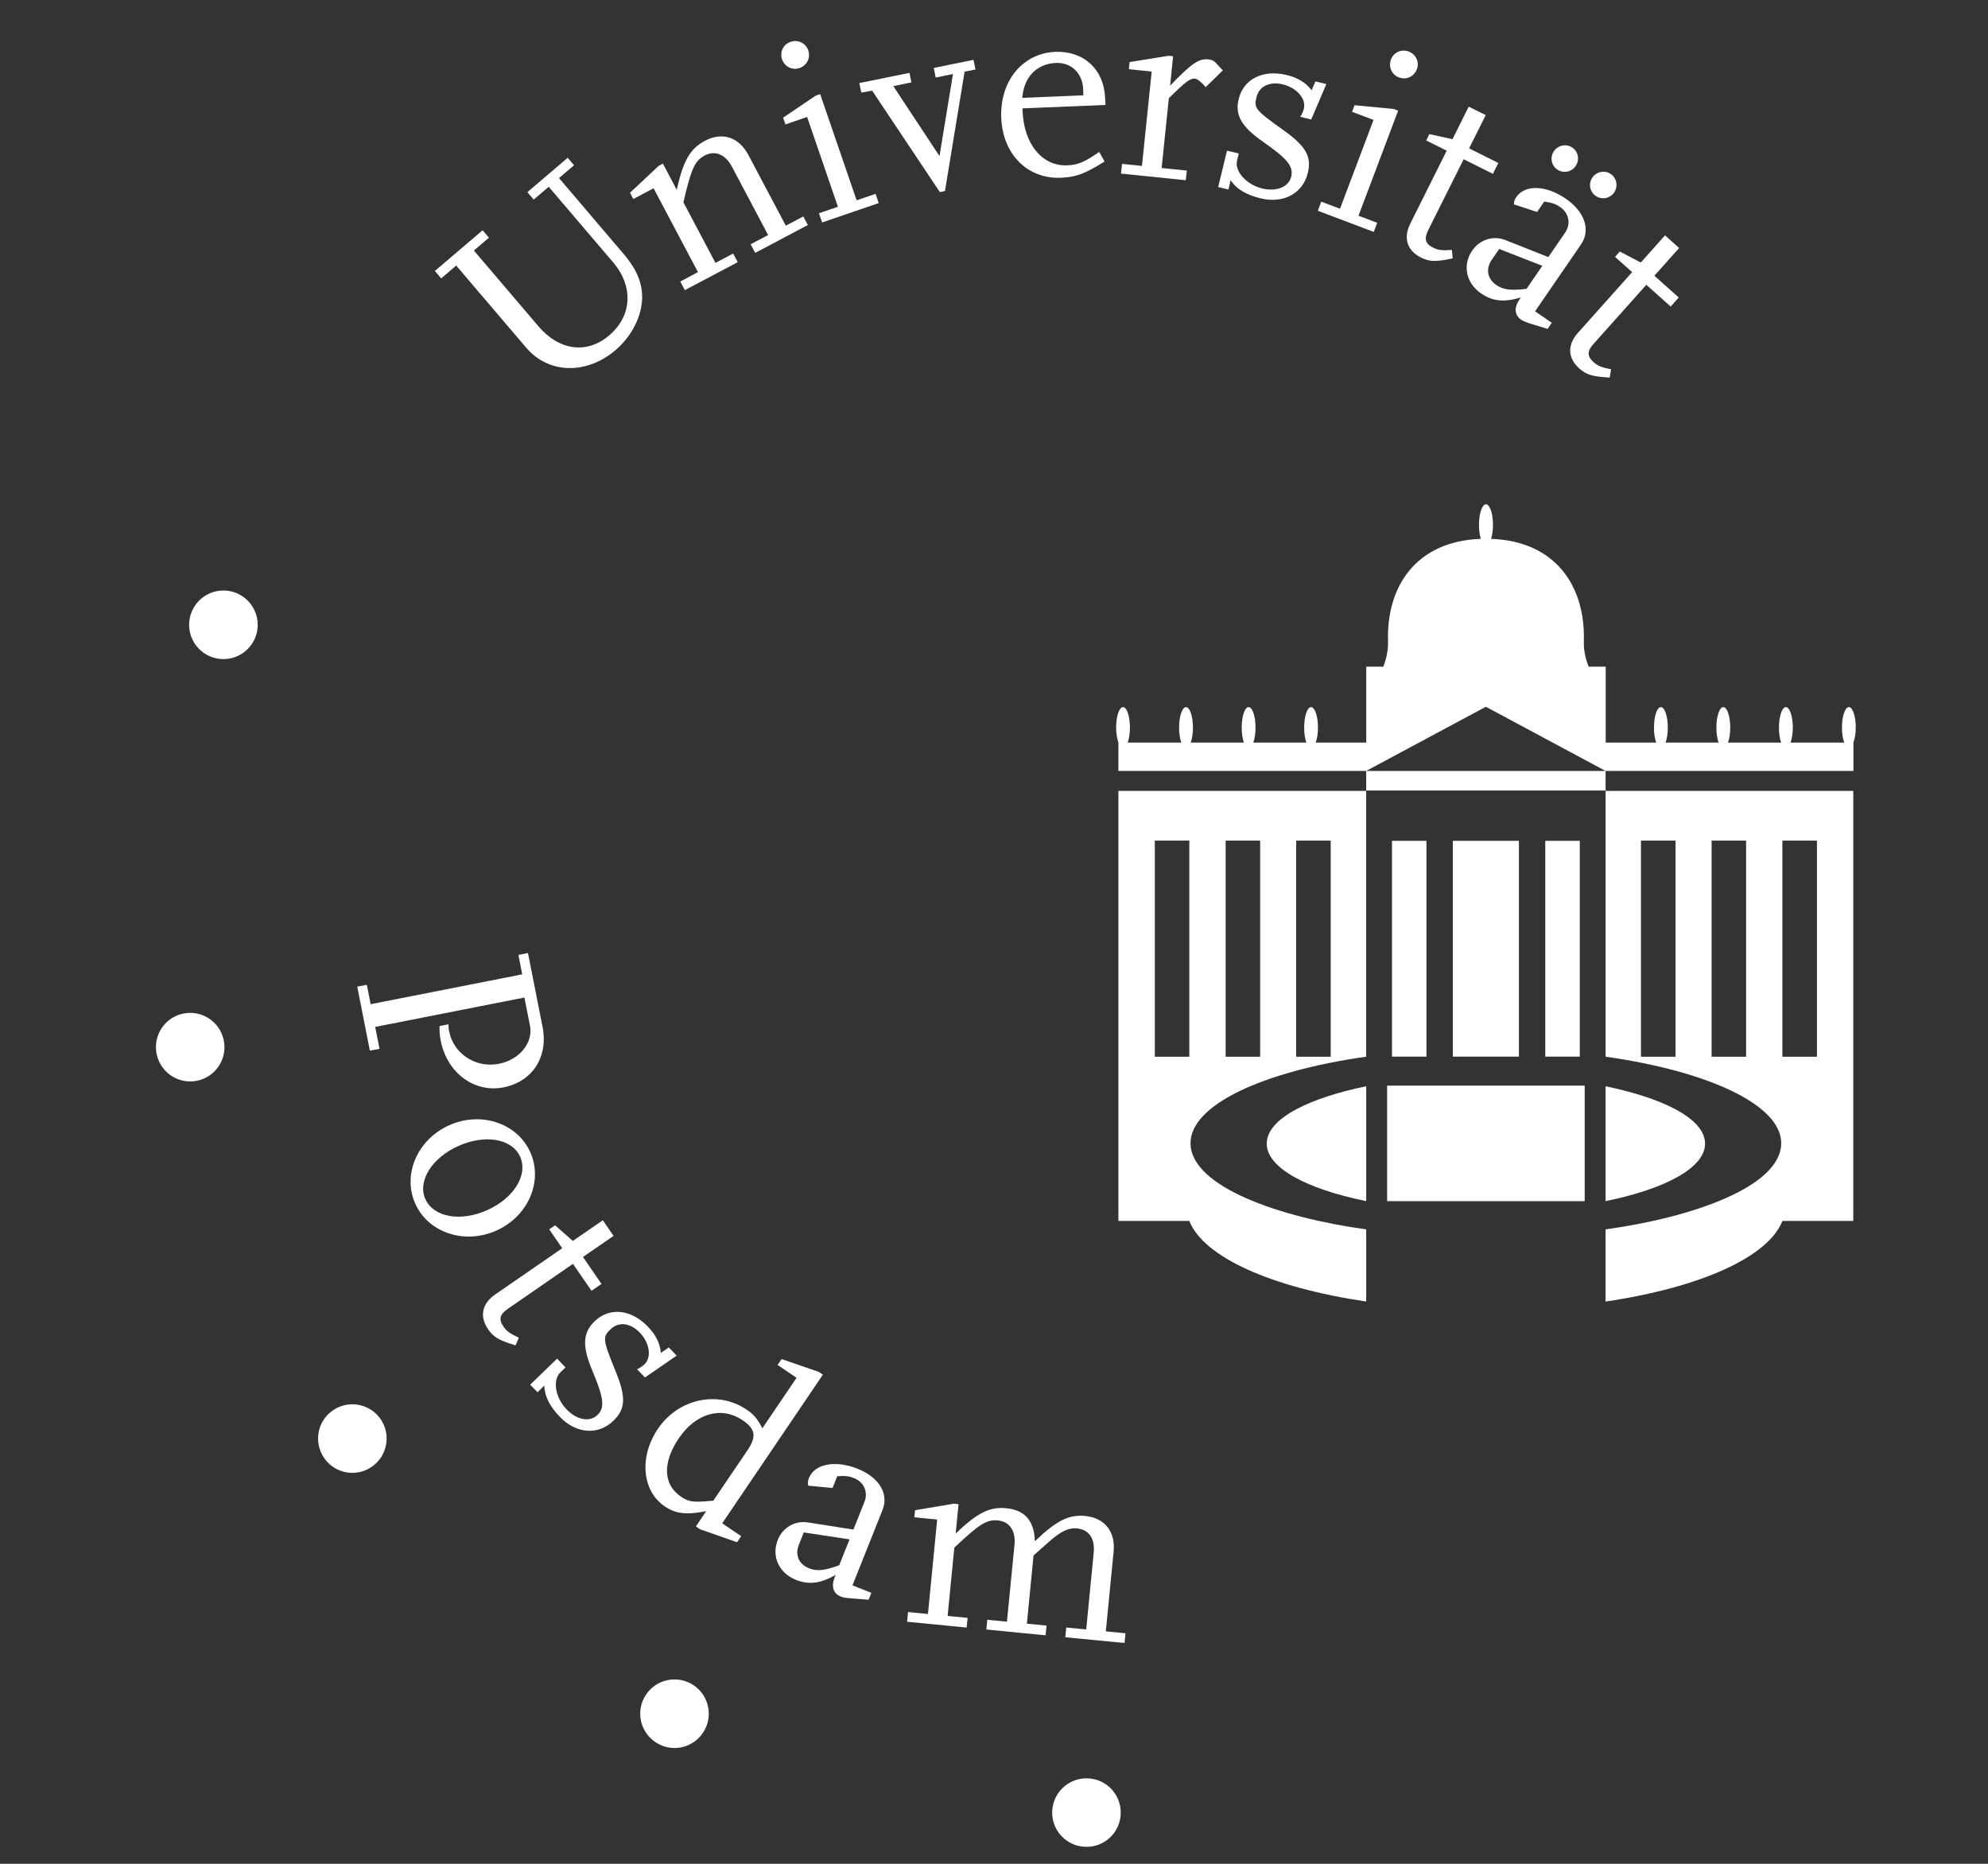 <?xml version="1.0" encoding="utf-8"?>
<!-- Generator: Adobe Illustrator 16.0.3, SVG Export Plug-In . SVG Version: 6.00 Build 0)  -->
<!DOCTYPE svg PUBLIC "-//W3C//DTD SVG 1.1//EN" "http://www.w3.org/Graphics/SVG/1.1/DTD/svg11.dtd">
<svg version="1.1" id="Ebene_1" xmlns="http://www.w3.org/2000/svg" xmlns:xlink="http://www.w3.org/1999/xlink" x="0px" y="0px"
	 width="112px" height="105px" viewBox="0 0 112 105" enable-background="new 0 0 112 105" xml:space="preserve">
<rect x="0" y="0" width="112" height="105" fill="#333333" stroke="none"/>
<g>
	<circle fill="#FFFFFF" cx="12.587" cy="35.199" r="1.932"/>
	<path fill="#FFFFFF" d="M11.016,60.901c1.054-0.169,1.774-1.157,1.606-2.207c-0.166-1.057-1.155-1.775-2.211-1.608
		C9.36,57.252,8.641,58.24,8.81,59.297C8.976,60.348,9.963,61.066,11.016,60.901z"/>
	<path fill="#FFFFFF" d="M20.985,82.605c0.863-0.624,1.054-1.833,0.431-2.697c-0.629-0.863-1.838-1.053-2.701-0.426
		c-0.864,0.623-1.053,1.832-0.424,2.697C18.916,83.044,20.122,83.233,20.985,82.605z"/>
	<path fill="#FFFFFF" d="M39.719,97.421c0.486-0.948,0.108-2.113-0.841-2.598c-0.953-0.484-2.114-0.104-2.6,0.846
		c-0.483,0.948-0.105,2.11,0.85,2.597C38.077,98.752,39.234,98.373,39.719,97.421z"/>
	<path fill="#FFFFFF" d="M63.14,102.115c0-1.066-0.86-1.93-1.926-1.93c-1.072,0-1.937,0.863-1.937,1.93
		c0,1.068,0.864,1.932,1.937,1.929C62.277,104.047,63.14,103.184,63.14,102.115z"/>
	<path fill="#FFFFFF" d="M32.341,9.309l-0.848,0.722l3.668,4.308c1.03,1.207,1.266,2.355,0.76,3.663
		c-0.262,0.653-0.691,1.251-1.245,1.724c-1.639,1.396-3.772,1.34-5.034-0.141l-3.94-4.623l-0.847,0.721l-0.355-0.418l2.689-2.292
		l0.357,0.419l-0.849,0.721l3.642,4.274c1.165,1.368,2.728,1.577,3.982,0.508c1.289-1.097,1.379-2.755,0.224-4.113l-3.631-4.26
		l-0.847,0.722l-0.356-0.419l2.271-1.935L32.341,9.309z"/>
	<path fill="#FFFFFF" d="M45.513,12.676l-2.967,1.571l-0.256-0.486l0.985-0.52l-2.037-3.846c-0.37-0.697-0.951-0.942-1.53-0.637
		c-0.563,0.298-0.76,0.721-1.206,2.639l1.806,3.413l0.997-0.528l0.257,0.487l-2.98,1.576l-0.257-0.485l0.997-0.529l-2.5-4.725
		l-1.142,0.605l-0.187-0.354l1.617-1.514l0.237-0.125l0.778,1.472c0.38-1.664,0.758-2.317,1.597-2.761
		c0.973-0.514,1.911-0.205,2.445,0.809l2.105,3.976l0.983-0.521L45.513,12.676z"/>
	<path fill="#FFFFFF" d="M49.505,11.44l-3.188,1.094l-0.18-0.52l1.069-0.366l-1.735-5.06L44.25,7.011l-0.131-0.38l1.835-1.243
		l0.253-0.086l2.054,5.983l1.066-0.364L49.505,11.44z M44.539,2.357c0.42-0.143,0.855,0.07,0.995,0.477
		c0.144,0.421-0.07,0.855-0.49,1c-0.409,0.139-0.842-0.074-0.985-0.495C43.918,2.932,44.13,2.496,44.539,2.357z"/>
	<path fill="#FFFFFF" d="M54.956,3.912l-0.612,0.125l-1.106,6.725l-0.29,0.059l-3.812-5.713l-0.613,0.109l-0.11-0.538l2.825-0.573
		l0.108,0.538l-1.018,0.207l2.602,3.943l0.758-4.625l-0.973,0.199l-0.109-0.541l2.239-0.456L54.956,3.912z"/>
	<path fill="#FFFFFF" d="M57.593,5.512c0.088-1.164,0.814-1.923,1.897-1.966c0.862-0.037,1.494,0.577,1.534,1.468l0.013,0.355
		L57.593,5.512z M61.927,8.558c-0.809,0.57-1.204,0.733-1.799,0.758c-1.407,0.058-2.44-1.193-2.517-3.047l-0.008-0.164l4.676-0.192
		l-0.019-0.401c-0.064-1.604-1.209-2.657-2.811-2.59C57.611,3,56.321,4.567,56.409,6.646c0.083,2.046,1.478,3.447,3.363,3.368
		c0.86-0.036,1.373-0.234,2.459-0.917L61.927,8.558z"/>
	<path fill="#FFFFFF" d="M66.806,10.154L63.157,9.78l0.056-0.548l1.123,0.115l0.548-5.316l-1.286-0.133l0.041-0.4l2.186-0.355
		l0.266,0.027l-0.169,1.655c1.205-1.251,1.62-1.535,2.152-1.481c0.178,0.019,0.322,0.078,0.401,0.176l0.415,0.445l-0.961,0.945
		c-0.269-0.31-0.462-0.463-0.608-0.48c-0.269-0.026-0.558,0.199-1.471,1.105l-0.405,3.929l1.418,0.146L66.806,10.154z"/>
	<path fill="#FFFFFF" d="M69.208,10.676l-0.579-0.14l0.499-2.05l0.662,0.16l-0.095,0.391c-0.15,0.621,0.526,1.365,1.422,1.583
		c0.791,0.191,1.485-0.084,1.625-0.661c0.142-0.577-0.187-0.993-1.559-1.954c-1.256-0.87-1.618-1.521-1.397-2.43
		c0.275-1.126,1.369-1.671,2.699-1.35c0.633,0.153,1.088,0.432,1.409,0.86l0.212-0.498l0.619,0.149l-0.852,1.996l-0.618-0.152
		c0.096-0.142,0.17-0.324,0.203-0.452c0.138-0.565-0.403-1.185-1.181-1.373c-0.749-0.183-1.339,0.104-1.49,0.724
		s-0.068,0.718,1.509,1.848c1.278,0.906,1.609,1.491,1.385,2.416c-0.281,1.154-1.372,1.743-2.655,1.433
		c-0.809-0.195-1.37-0.529-1.694-1.021L69.208,10.676z"/>
	<path fill="#FFFFFF" d="M77.396,13.065l-3.153-1.191l0.194-0.513l1.056,0.398l1.889-5.002L76.173,6.3l0.141-0.373l2.205,0.213
		l0.25,0.094l-2.234,5.92l1.053,0.397L77.396,13.065z M79.362,2.901c0.414,0.157,0.613,0.598,0.462,1
		c-0.158,0.418-0.597,0.617-1.014,0.46c-0.402-0.153-0.601-0.592-0.446-1.011C78.519,2.948,78.958,2.749,79.362,2.901z"/>
	<path fill="#FFFFFF" d="M81.843,14.556c-0.98,0.207-1.309,0.192-1.8-0.054c-0.77-0.385-0.994-1.096-0.59-1.905l2.052-4.107
		L80.35,7.915l0.177-0.359l1.304,0.286l0.914-1.834l0.959,0.478l-0.938,1.872l1.647,0.825l-0.306,0.61L82.46,8.97l-1.992,3.983
		c-0.251,0.504-0.171,0.776,0.267,0.997c0.28,0.138,0.479,0.173,1.062,0.13L81.843,14.556z"/>
	<path fill="#FFFFFF" d="M90.935,10.848c0.232-0.343,0.156-0.81-0.187-1.044c-0.34-0.236-0.806-0.139-1.039,0.202
		c-0.229,0.331-0.152,0.799,0.192,1.032C90.243,11.275,90.709,11.177,90.935,10.848z M87.426,18.185l-0.944-0.647l2.591-3.77
		c0.554-0.809,0.214-1.834-0.862-2.575c-1.114-0.766-2.297-0.804-2.785-0.092c-0.092,0.136-0.121,0.205-0.138,0.412l1.308,0.429
		L87,11.354c0.472,0.071,0.656,0.145,0.9,0.312c0.491,0.339,0.614,0.945,0.279,1.435l-0.95,1.382l-2.421-0.959
		c-0.682-0.271-1.439-0.033-1.868,0.593c-0.562,0.819-0.344,1.835,0.503,2.415c0.65,0.445,1.291,0.508,2.242,0.226
		c-0.032,0.047-0.061,0.085-0.087,0.122c-0.308,0.453-0.275,0.874,0.106,1.135c0.097,0.067,0.297,0.148,0.486,0.209l0.998,0.304
		L87.426,18.185z M88.765,9.359c0.237-0.344,0.161-0.809-0.183-1.044c-0.344-0.235-0.803-0.138-1.039,0.205
		c-0.229,0.329-0.153,0.797,0.191,1.032C88.074,9.786,88.539,9.691,88.765,9.359z M86.002,16.271
		c-0.866,0.108-1.305,0.058-1.695-0.209c-0.515-0.352-0.617-0.91-0.266-1.424l0.422-0.611l2.428,0.948L86.002,16.271z"/>
	<path fill="#FFFFFF" d="M90.686,21.271c-1.001-0.06-1.313-0.157-1.722-0.523c-0.641-0.575-0.673-1.319-0.069-1.994l3.057-3.423
		l-0.965-0.861l0.269-0.3l1.182,0.619l1.367-1.529l0.794,0.712l-1.395,1.561l1.374,1.228l-0.455,0.509l-1.372-1.224l-2.97,3.322
		c-0.376,0.42-0.368,0.704-0.004,1.03c0.23,0.209,0.415,0.293,0.99,0.408L90.686,21.271z"/>
	<path fill="#FFFFFF" d="M20.837,59.186l-0.71-3.601l0.539-0.106l0.216,1.094l8.538-1.682l-0.214-1.093l0.539-0.107l0.823,4.167
		c0.331,1.689-0.575,3.082-2.206,3.402c-1.632,0.322-3.173-0.813-3.529-2.618c-0.056-0.28-0.072-0.44-0.073-0.835l0.51-0.1
		c-0.004,0.196,0.008,0.268,0.034,0.401c0.246,1.253,1.5,2.08,2.797,1.824c1.166-0.227,1.945-1.186,1.757-2.146l-0.314-1.589
		l-8.405,1.656l0.242,1.238L20.837,59.186z"/>
	<path fill="#FFFFFF" d="M29.305,65.169c0.455,1.017-0.354,2.337-1.858,3.007c-1.506,0.674-3.03,0.395-3.483-0.626
		c-0.456-1.017,0.374-2.326,1.865-2.992C27.335,63.885,28.852,64.149,29.305,65.169z M23.393,67.806
		c0.732,1.643,2.778,2.322,4.567,1.523c1.792-0.797,2.649-2.773,1.917-4.415c-0.732-1.641-2.778-2.323-4.566-1.523
		C23.52,64.188,22.66,66.163,23.393,67.806z"/>
	<path fill="#FFFFFF" d="M29.046,75.794c-0.96-0.295-1.239-0.46-1.551-0.915c-0.488-0.71-0.344-1.438,0.401-1.952l3.779-2.605
		l-0.732-1.065l0.328-0.229l1.002,0.881l1.689-1.164l0.606,0.881l-1.724,1.188l1.043,1.518l-0.561,0.386l-1.047-1.517l-3.667,2.533
		c-0.464,0.317-0.526,0.595-0.248,1c0.176,0.253,0.335,0.381,0.866,0.627L29.046,75.794z"/>
	<path fill="#FFFFFF" d="M30.284,78.435l-0.415-0.426l1.517-1.468l0.474,0.493l-0.286,0.276c-0.46,0.443-0.288,1.437,0.352,2.097
		c0.568,0.589,1.3,0.726,1.73,0.313c0.425-0.414,0.371-0.941-0.276-2.482c-0.596-1.409-0.551-2.153,0.121-2.804
		c0.834-0.805,2.05-0.68,2.999,0.305c0.454,0.468,0.687,0.943,0.731,1.48l0.448-0.308l0.443,0.46l-1.785,1.23l-0.445-0.461
		c0.159-0.072,0.318-0.185,0.415-0.277c0.417-0.401,0.294-1.212-0.264-1.789c-0.537-0.554-1.189-0.629-1.646-0.187
		c-0.46,0.446-0.441,0.57,0.285,2.369c0.595,1.451,0.563,2.12-0.121,2.782c-0.854,0.828-2.092,0.744-3.012-0.209
		c-0.576-0.597-0.872-1.179-0.883-1.768L30.284,78.435z"/>
	<path fill="#FFFFFF" d="M39.639,84.587c-0.656,0.04-0.891-0.01-1.272-0.269c-1.009-0.683-1.054-1.918-0.12-3.296
		c0.96-1.41,2.399-1.817,3.592-1.009c0.725,0.491,0.794,0.915,0.279,1.68l-1.932,2.851C39.942,84.56,39.754,84.574,39.639,84.587z
		 M41.758,86.543l-1.07-0.725l5.672-8.375l-0.233-0.156l-2.095-0.723l-0.226,0.333l1.07,0.724l-1.925,2.842
		c-0.3-0.562-0.48-0.775-0.9-1.056c-1.608-1.093-3.836-0.61-4.985,1.085c-1.067,1.573-0.899,3.499,0.379,4.367
		c0.625,0.425,1.208,0.494,2.34,0.275l-0.581,0.86l0.233,0.158l2.089,0.733L41.758,86.543z"/>
	<path fill="#FFFFFF" d="M47.278,88.184c-0.82,0.295-1.255,0.346-1.698,0.169c-0.579-0.231-0.802-0.751-0.572-1.331l0.276-0.69
		l2.579,0.391L47.278,88.184z M49.09,89.735l-1.063-0.422l1.694-4.249c0.363-0.912-0.195-1.837-1.408-2.321
		c-1.256-0.499-2.417-0.275-2.737,0.522c-0.06,0.154-0.074,0.229-0.042,0.433l1.37,0.13l0.265-0.663
		c0.476-0.032,0.672-0.004,0.948,0.107c0.551,0.221,0.806,0.785,0.585,1.338l-0.622,1.561l-2.573-0.404
		c-0.723-0.112-1.409,0.284-1.689,0.989c-0.37,0.923,0.071,1.866,1.022,2.248c0.731,0.29,1.373,0.209,2.238-0.278
		c-0.023,0.056-0.04,0.097-0.056,0.14c-0.202,0.509-0.076,0.914,0.353,1.084c0.109,0.04,0.318,0.079,0.521,0.092l1.039,0.082
		L49.09,89.735z"/>
	<path fill="#FFFFFF" d="M63.355,92.56l-3.339-0.323l0.054-0.547l1.125,0.106l0.422-4.329c0.079-0.798-0.277-1.296-0.928-1.359
		c-0.487-0.047-0.893,0.136-1.596,0.754l-0.865,0.766l-0.376,3.845l1.109,0.107l-0.055,0.548L55.568,91.8l0.053-0.548l1.108,0.108
		l0.425-4.329c0.077-0.785-0.275-1.312-0.927-1.373c-0.635-0.063-1.032,0.18-2.463,1.533l-0.376,3.845l1.125,0.109l-0.055,0.546
		l-3.354-0.327l0.052-0.547l1.123,0.11l0.52-5.321l-1.285-0.128l0.039-0.397l2.184-0.368l0.266,0.025l-0.163,1.656
		c1.235-1.178,1.911-1.516,2.855-1.425c1.05,0.104,1.572,0.71,1.608,1.86c1.235-1.179,1.909-1.512,2.841-1.424
		c1.095,0.108,1.705,0.883,1.595,2.006l-0.439,4.493l1.108,0.109L63.355,92.56z"/>
	<path fill="#FFFFFF" d="M63.009,41.829c-0.073-0.211-0.129-0.506-0.129-0.839c0-0.639,0.174-1.154,0.39-1.154
		c0.215,0,0.388,0.516,0.388,1.154c0,0.333-0.05,0.635-0.125,0.844h3.019c-0.074-0.209-0.125-0.512-0.125-0.844
		c0-0.639,0.177-1.154,0.39-1.154c0.217,0,0.391,0.516,0.391,1.154c0,0.333-0.05,0.635-0.124,0.844h2.992
		c-0.075-0.209-0.121-0.512-0.121-0.844c0-0.639,0.174-1.154,0.388-1.154c0.216,0,0.39,0.516,0.39,1.154
		c0,0.333-0.05,0.635-0.124,0.844h2.987c-0.077-0.209-0.122-0.512-0.122-0.844c0-0.639,0.172-1.154,0.386-1.154
		c0.217,0,0.392,0.516,0.392,1.154c0,0.333-0.05,0.635-0.127,0.844h2.846v-4.277h0.964c0.11-0.293,0.284-0.824,0.264-1.425
		c-0.096-3.09,1.57-5.643,5.227-5.775c-0.063-0.205-0.104-0.485-0.104-0.793c0-0.639,0.178-1.154,0.394-1.154
		s0.395,0.516,0.395,1.154c0,0.309-0.043,0.589-0.108,0.793c3.655,0.132,5.322,2.685,5.227,5.775
		c-0.02,0.602,0.155,1.132,0.272,1.425h0.96v4.277h2.843c-0.077-0.209-0.124-0.512-0.124-0.844c0-0.639,0.171-1.154,0.389-1.154
		c0.214,0,0.391,0.516,0.391,1.154c0,0.333-0.05,0.635-0.127,0.844h2.988c-0.075-0.209-0.124-0.512-0.124-0.844
		c0-0.639,0.173-1.154,0.392-1.154c0.211,0,0.388,0.516,0.388,1.154c0,0.333-0.049,0.635-0.125,0.844h2.994
		c-0.076-0.209-0.125-0.512-0.125-0.844c0-0.639,0.174-1.154,0.391-1.154c0.213,0,0.391,0.516,0.391,1.154
		c0,0.333-0.053,0.635-0.126,0.844h3.019c-0.077-0.209-0.125-0.512-0.125-0.844c0-0.639,0.175-1.154,0.392-1.154
		c0.212,0,0.386,0.516,0.386,1.154c0,0.333-0.054,0.627-0.131,0.839v1.603H90.456v1.102H76.968v-1.102h13.485l-6.742-3.616
		l-6.743,3.616H63.009V41.829z M90.456,44.554h13.954v24.229h-3.991c-0.807,2.044-4.628,3.75-9.966,4.542v-4.066
		c4.825-0.66,9.87-2.389,9.897-4.84c0.025-2.158-4.066-4.062-9.895-4.889V44.554z M100.417,59.533h1.945V47.356h-1.945V59.533z
		 M96.429,59.533h1.943V47.356h-1.943V59.533z M92.449,59.533h1.948V47.356h-1.948V59.533z M96.06,64.432
		c0-1.485-2.604-2.621-5.606-3.235v6.47C93.827,66.981,96.06,65.784,96.06,64.432z M89.003,59.525V47.367h-1.946v12.159H89.003z
		 M76.969,69.258v4.066c-5.339-0.792-9.161-2.498-9.965-4.542h-3.995V44.554h13.959v14.976c-5.835,0.827-9.923,2.73-9.896,4.889
		C67.101,66.869,72.144,68.598,76.969,69.258z M73.024,59.533h1.945V47.356h-1.945V59.533z M69.05,59.533h1.944V47.356H69.05V59.533
		z M67.004,47.356h-1.945v12.177h1.945V47.356z M71.365,64.432c0,1.353,2.229,2.55,5.604,3.234v-6.47
		C73.965,61.811,71.365,62.946,71.365,64.432z M78.147,67.67h11.132v-6.508H78.147V67.67z M85.572,59.525V47.367h-3.722v12.159
		H85.572z M80.364,59.525V47.367h-1.942v12.159H80.364z"/>
</g>
</svg>
